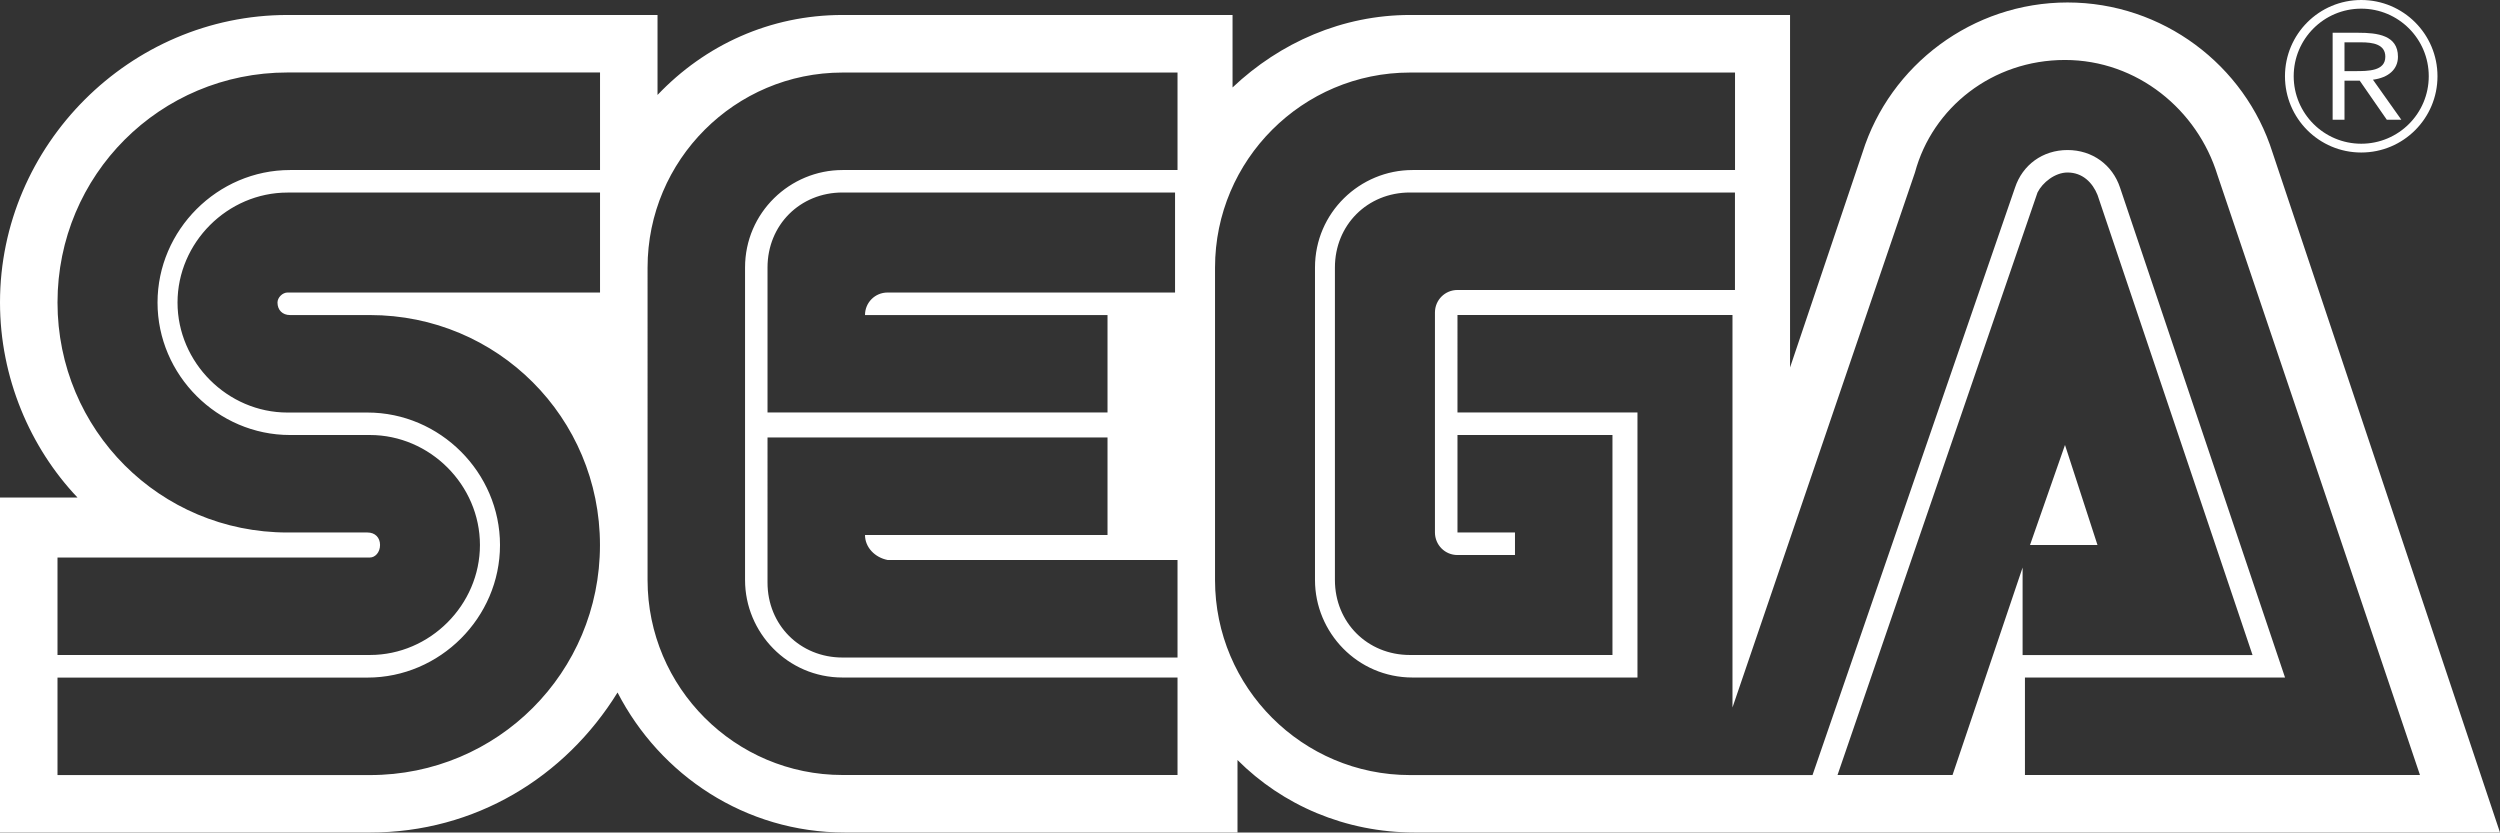 <?xml version="1.0" encoding="utf-8"?>
<!-- Generator: Adobe Illustrator 25.0.0, SVG Export Plug-In . SVG Version: 6.00 Build 0)  -->
<svg version="1.1" id="Layer_1" xmlns="http://www.w3.org/2000/svg" xmlns:xlink="http://www.w3.org/1999/xlink" x="0px" y="0px"
	 viewBox="0 0 3839 1278.4" style="enable-background:new 0 0 3839 1278.4;" xml:space="preserve">
<rect x="0" y="0" width="3839" height="1278.4" fill="#333333" stroke="none"/>
<style type="text/css">
	.st0{fill:#FFFFFF;}
</style>
<g>
	<g>
		<polygon class="st0" points="3171,683.3 3117.3,836.9 3220.9,836.9 		"/>
		<path class="st0" d="M3489.7,234.2C3447.4,99.8,3320.7,3.8,3174.9,3.8c-145.9,0-272.6,96-314.8,230.3l-111.3,330.2V23h-583.5
			c-103.7,0-199.6,42.2-272.6,111.3V23h-598.9c-111.3,0-211.1,46.1-284.1,122.8V23H441.5C199.6,23,0,222.7,0,464.5
			C0,579.7,46.1,687.2,119,764H0v514.4h568.2c161.2,0,299.4-84.5,380.1-215c65.3,126.7,195.8,215,349.3,215h602.7v-111.3
			c69.1,69.1,165.1,111.3,272.6,111.3H3839L3489.7,234.2z M921.4,449.2H441.5c-7.7,0-15.4,7.7-15.4,15.4c0,11.5,7.7,19.2,19.2,19.2
			h122.8c195.8,0,353.2,157.4,353.2,353.2c0,195.8-157.4,353.2-353.2,353.2H88.3v-149.7h476c111.3,0,203.5-92.1,203.5-203.5
			s-92.1-203.5-203.5-203.5H441.5c-92.1,0-168.9-76.8-168.9-168.9s76.8-168.9,168.9-168.9h479.9V449.2z M921.4,261.1h-476
			c-111.3,0-203.5,92.1-203.5,203.5S334,668,445.3,668h122.8c92.1,0,168.9,76.8,168.9,168.9s-76.8,168.9-168.9,168.9H88.3V856.1
			h479.9c7.7,0,15.4-7.7,15.4-19.2s-7.7-19.2-19.2-19.2H441.5c-195.8,0-353.2-157.4-353.2-353.2s157.4-353.2,353.2-353.2h479.9
			V261.1z M1808.2,1009.7h-514.4c-65.3,0-115.2-49.9-115.2-115.2V671.8h522.1v149.7h-372.4c0,19.2,15.4,34.6,34.6,38.4h445.3V1009.7
			z M1700.7,483.7v149.7h-522.1V410.8c0-65.3,49.9-115.2,115.2-115.2h510.6v153.6h-441.5c-19.2,0-34.6,15.4-34.6,34.6H1700.7z
			 M1808.2,261.1h-514.4c-80.6,0-149.7,65.3-149.7,149.7v479.9c0,80.6,65.3,149.7,149.7,149.7h514.4v149.7h-514.4
			c-165.1,0-299.4-134.4-299.4-299.4V410.8c0-165.1,134.4-299.4,299.4-299.4h514.4V261.1z M2998.3,1190.1h-176.6l307.1-894.5
			c7.7-15.4,26.9-30.7,46.1-30.7c23,0,38.4,15.4,46.1,34.6l238,706.4h-349.3h-3.8V871.5L2998.3,1190.1z M3109.6,1040.4h399.3
			l-253.4-752.4c-11.5-34.6-42.2-57.6-80.6-57.6s-69.1,23-80.6,57.6l-311,902.2h-618.1c-165.1,0-299.4-134.4-299.4-299.4V410.8
			c0-165.1,134.4-299.4,299.4-299.4h499.1v149.7H2169c-80.6,0-149.7,65.3-149.7,149.7v479.9c0,80.6,65.3,149.7,149.7,149.7h345.5
			V633.4h-276.4V483.7h422.3v602.7l280.2-821.5c26.9-99.8,119-172.8,230.3-172.8s203.5,76.8,234.2,176.6l311,921.4h-606.6V1040.4z
			 M2238.1,852.3h88.3v-34.6h-88.3V668h238v337.8h-311c-65.3,0-115.2-49.9-115.2-115.2V410.8c0-65.3,49.9-115.2,115.2-115.2h499.1
			v149.7h-426.1c-19.2,0-34.6,15.4-34.6,34.6v337.8C2203.6,836.9,2218.9,852.3,2238.1,852.3z"/>
	</g>
	<g>
		<path class="st0" d="M3625.9,0c-64.7,0-117.1,52.4-117.1,117.1s52.4,117.1,117.1,117.1c64.7,0,117.1-52.4,117.1-117.1
			S3690.6,0,3625.9,0z M3625.9,220.7c-57.2,0-103.7-46.4-103.7-103.7s46.4-103.7,103.7-103.7c57.2,0,103.7,46.4,103.7,103.7
			S3683.2,220.7,3625.9,220.7z"/>
		<g>
			<path class="st0" d="M3582,50.3h39.2c29.7,0,61.1,3.8,61.1,36.8c0,19.4-14.5,32.1-38.4,35.3l43.6,61.5h-22.3l-41.6-60h-23.4v60
				H3582V50.3z M3600.2,109.2h16.3c20.2,0,46.4,0,46.4-22.1c0-19.2-19.3-22.1-37.1-22.1h-25.6V109.2z"/>
		</g>
	</g>
</g>
</svg>
